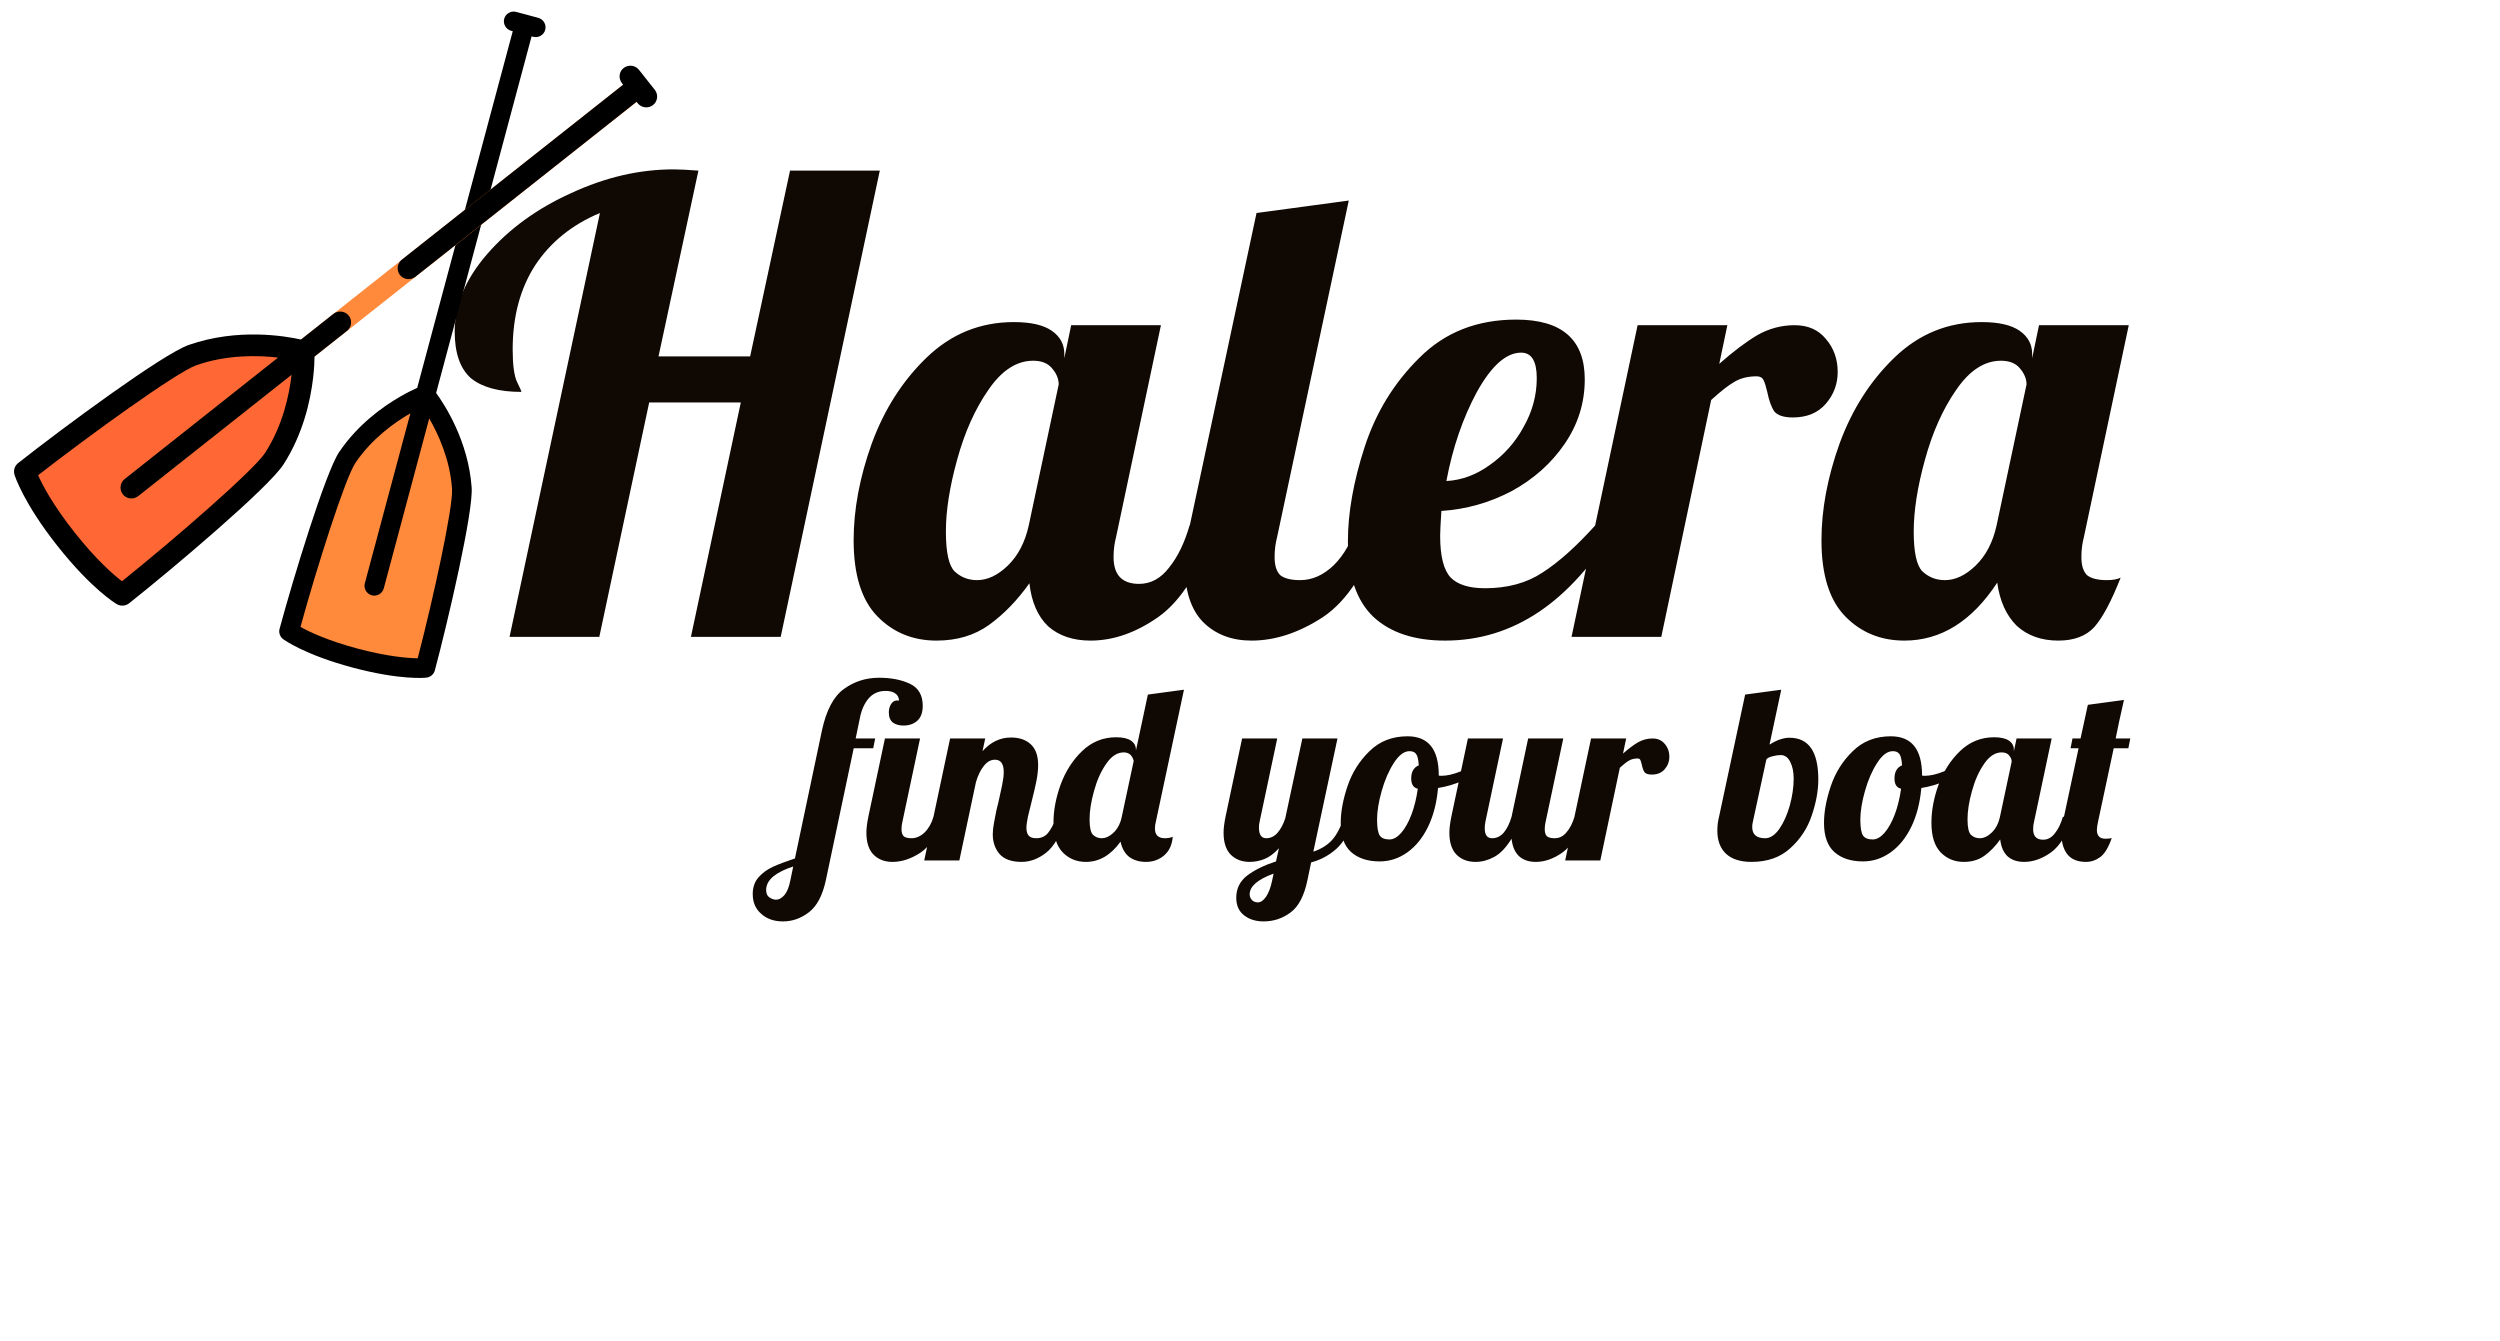 <svg width="369" height="198" viewBox="0 0 369 198" fill="none" xmlns="http://www.w3.org/2000/svg">
<path d="M88.55 31.44C84.44 33.157 81.251 35.733 78.982 39.168C76.774 42.603 75.67 46.743 75.67 51.588C75.67 53.857 75.884 55.452 76.314 56.372C76.743 57.231 76.958 57.721 76.958 57.844C73.646 57.844 71.162 57.169 69.506 55.82C67.911 54.409 67.114 52.109 67.114 48.92C67.114 44.995 68.708 41.192 71.898 37.512C75.148 33.771 79.288 30.765 84.318 28.496C89.347 26.165 94.376 25 99.406 25C100.264 25 101.491 25.061 103.086 25.184L97.198 52.6H110.722L116.61 25.184H129.858L115.23 94H101.982L109.342 59.408H95.818L88.458 94H75.21L88.55 31.44ZM138.233 94.552C134.737 94.552 131.824 93.356 129.493 90.964C127.163 88.572 125.997 84.831 125.997 79.74C125.997 75.201 126.887 70.448 128.665 65.48C130.505 60.451 133.204 56.219 136.761 52.784C140.38 49.288 144.673 47.54 149.641 47.54C152.156 47.54 154.027 47.969 155.253 48.828C156.48 49.687 157.093 50.821 157.093 52.232V52.876L158.105 48H171.353L164.729 79.28C164.484 80.2 164.361 81.181 164.361 82.224C164.361 84.861 165.619 86.18 168.133 86.18C169.851 86.18 171.323 85.383 172.549 83.788C173.837 82.193 174.849 80.108 175.585 77.532H179.449C177.18 84.156 174.359 88.664 170.985 91.056C167.673 93.387 164.331 94.552 160.957 94.552C158.381 94.552 156.296 93.847 154.701 92.436C153.168 90.964 152.248 88.848 151.941 86.088C150.163 88.603 148.169 90.657 145.961 92.252C143.815 93.785 141.239 94.552 138.233 94.552ZM144.213 85.628C145.747 85.628 147.249 84.923 148.721 83.512C150.255 82.04 151.297 80.047 151.849 77.532L156.265 56.74C156.265 55.943 155.959 55.176 155.345 54.44C154.732 53.643 153.781 53.244 152.493 53.244C150.04 53.244 147.832 54.685 145.869 57.568C143.907 60.389 142.373 63.824 141.269 67.872C140.165 71.859 139.613 75.385 139.613 78.452C139.613 81.519 140.043 83.481 140.901 84.34C141.821 85.199 142.925 85.628 144.213 85.628ZM184.727 94.552C181.783 94.552 179.391 93.632 177.551 91.792C175.772 89.952 174.883 87.192 174.883 83.512C174.883 81.979 175.128 79.985 175.619 77.532L185.463 31.44L199.079 29.6L188.499 79.28C188.254 80.2 188.131 81.181 188.131 82.224C188.131 83.451 188.407 84.34 188.959 84.892C189.572 85.383 190.554 85.628 191.903 85.628C193.682 85.628 195.338 84.892 196.871 83.42C198.404 81.887 199.508 79.924 200.183 77.532H204.047C201.778 84.156 198.864 88.664 195.307 91.056C191.75 93.387 188.223 94.552 184.727 94.552ZM213.302 94.552C208.764 94.552 205.237 93.387 202.722 91.056C200.208 88.664 198.95 84.953 198.95 79.924C198.95 75.692 199.778 71.031 201.434 65.94C203.09 60.849 205.789 56.464 209.53 52.784C213.272 49.043 218.025 47.172 223.79 47.172C230.537 47.172 233.91 50.116 233.91 56.004C233.91 59.439 232.929 62.597 230.966 65.48C229.004 68.363 226.397 70.693 223.146 72.472C219.896 74.189 216.43 75.171 212.75 75.416C212.628 77.256 212.566 78.483 212.566 79.096C212.566 82.101 213.088 84.156 214.13 85.26C215.173 86.303 216.86 86.824 219.19 86.824C222.502 86.824 225.324 86.057 227.654 84.524C230.046 82.991 232.653 80.66 235.474 77.532H238.602C231.794 88.879 223.361 94.552 213.302 94.552ZM213.486 71C215.756 70.877 217.902 70.08 219.926 68.608C222.012 67.136 223.668 65.265 224.894 62.996C226.182 60.727 226.826 58.335 226.826 55.82C226.826 53.305 226.06 52.048 224.526 52.048C222.318 52.048 220.141 53.98 217.994 57.844C215.909 61.708 214.406 66.093 213.486 71ZM241.711 48H254.959L253.763 53.704C255.848 51.864 257.719 50.453 259.375 49.472C261.092 48.491 262.932 48 264.895 48C266.858 48 268.391 48.675 269.495 50.024C270.66 51.373 271.243 52.999 271.243 54.9C271.243 56.679 270.66 58.243 269.495 59.592C268.33 60.941 266.704 61.616 264.619 61.616C263.27 61.616 262.35 61.309 261.859 60.696C261.43 60.021 261.092 59.071 260.847 57.844C260.663 57.047 260.479 56.464 260.295 56.096C260.111 55.728 259.774 55.544 259.283 55.544C257.995 55.544 256.891 55.82 255.971 56.372C255.112 56.863 253.978 57.752 252.567 59.04L245.207 94H231.959L241.711 48ZM281.085 94.552C277.589 94.552 274.676 93.356 272.345 90.964C270.014 88.572 268.849 84.831 268.849 79.74C268.849 75.201 269.738 70.448 271.517 65.48C273.357 60.451 276.056 56.219 279.613 52.784C283.232 49.288 287.525 47.54 292.493 47.54C295.008 47.54 296.878 47.969 298.105 48.828C299.332 49.687 299.945 50.821 299.945 52.232V52.876L300.957 48H314.205L307.581 79.28C307.336 80.2 307.213 81.181 307.213 82.224C307.213 83.451 307.489 84.34 308.041 84.892C308.654 85.383 309.636 85.628 310.985 85.628C311.844 85.628 312.518 85.505 313.009 85.26C311.66 88.695 310.372 91.117 309.145 92.528C307.918 93.877 306.14 94.552 303.809 94.552C301.294 94.552 299.24 93.816 297.645 92.344C296.112 90.811 295.161 88.695 294.793 85.996C291.052 91.7 286.482 94.552 281.085 94.552ZM287.065 85.628C288.598 85.628 290.101 84.923 291.573 83.512C293.106 82.04 294.149 80.047 294.701 77.532L299.117 56.74C299.117 55.943 298.81 55.176 298.197 54.44C297.584 53.643 296.633 53.244 295.345 53.244C292.892 53.244 290.684 54.685 288.721 57.568C286.758 60.389 285.225 63.824 284.121 67.872C283.017 71.859 282.465 75.385 282.465 78.452C282.465 81.519 282.894 83.481 283.753 84.34C284.673 85.199 285.777 85.628 287.065 85.628Z" fill="#0F0803"/>
<path d="M115.567 136C114.247 136 113.179 135.628 112.363 134.884C111.523 134.164 111.103 133.192 111.103 131.968C111.103 130.96 111.391 130.132 111.967 129.484C112.543 128.836 113.251 128.32 114.091 127.936C114.931 127.552 116.011 127.144 117.331 126.712L121.327 107.776C121.975 104.8 123.055 102.772 124.567 101.692C126.079 100.588 127.807 100.036 129.751 100.036C131.551 100.036 133.075 100.336 134.323 100.936C135.571 101.536 136.195 102.616 136.195 104.176C136.195 105.184 135.919 105.928 135.367 106.408C134.839 106.864 134.167 107.092 133.351 107.092C132.727 107.092 132.211 106.948 131.803 106.66C131.395 106.348 131.191 105.844 131.191 105.148C131.191 104.692 131.299 104.284 131.515 103.924C131.755 103.564 132.055 103.384 132.415 103.384C132.583 103.384 132.679 103.396 132.703 103.42C132.679 102.94 132.487 102.58 132.127 102.34C131.791 102.1 131.323 101.98 130.723 101.98C129.667 101.98 128.815 102.364 128.167 103.132C127.543 103.9 127.123 104.872 126.907 106.048L126.295 109H129.175L128.887 110.44H126.007L121.903 129.88C121.423 132.136 120.595 133.72 119.419 134.632C118.243 135.544 116.959 136 115.567 136ZM131.731 127.216C130.579 127.216 129.643 126.856 128.923 126.136C128.227 125.416 127.879 124.336 127.879 122.896C127.879 122.296 127.975 121.516 128.167 120.556L130.615 109H135.799L133.207 121.24C133.111 121.6 133.063 121.984 133.063 122.392C133.063 122.872 133.171 123.22 133.387 123.436C133.627 123.628 134.011 123.724 134.539 123.724C135.235 123.724 135.883 123.436 136.483 122.86C137.083 122.26 137.515 121.492 137.779 120.556H139.291C138.403 123.148 137.263 124.912 135.871 125.848C134.479 126.76 133.099 127.216 131.731 127.216ZM114.559 132.796C114.967 132.796 115.375 132.568 115.783 132.112C116.167 131.656 116.455 130.948 116.647 129.988L117.079 127.9C115.855 128.284 114.883 128.764 114.163 129.34C113.443 129.94 113.083 130.612 113.083 131.356C113.083 131.884 113.251 132.256 113.587 132.472C113.923 132.688 114.247 132.796 114.559 132.796ZM150.781 127.216C149.317 127.216 148.237 126.832 147.541 126.064C146.869 125.272 146.533 124.3 146.533 123.148C146.533 122.644 146.593 122.08 146.713 121.456C146.833 120.808 146.953 120.184 147.073 119.584C147.217 118.984 147.313 118.6 147.361 118.432C147.553 117.592 147.733 116.764 147.901 115.948C148.069 115.132 148.153 114.472 148.153 113.968C148.153 112.744 147.721 112.132 146.857 112.132C146.233 112.132 145.681 112.444 145.201 113.068C144.721 113.668 144.337 114.46 144.049 115.444L141.601 127H136.417L140.233 109H145.417L145.021 110.872C146.221 109.528 147.625 108.856 149.233 108.856C150.457 108.856 151.429 109.192 152.149 109.864C152.869 110.536 153.229 111.556 153.229 112.924C153.229 113.62 153.145 114.4 152.977 115.264C152.809 116.104 152.569 117.136 152.257 118.36C152.065 119.104 151.885 119.836 151.717 120.556C151.573 121.252 151.501 121.804 151.501 122.212C151.501 122.692 151.609 123.064 151.825 123.328C152.041 123.592 152.413 123.724 152.941 123.724C153.661 123.724 154.237 123.472 154.669 122.968C155.101 122.44 155.533 121.636 155.965 120.556H157.477C156.589 123.196 155.557 124.972 154.381 125.884C153.229 126.772 152.029 127.216 150.781 127.216ZM160.281 127.216C158.913 127.216 157.773 126.748 156.861 125.812C155.949 124.876 155.493 123.412 155.493 121.42C155.493 119.644 155.841 117.784 156.537 115.84C157.257 113.872 158.313 112.216 159.705 110.872C161.121 109.504 162.801 108.82 164.745 108.82C165.729 108.82 166.461 108.988 166.941 109.324C167.421 109.66 167.661 110.104 167.661 110.656V110.8L169.425 102.52L174.753 101.8L170.613 121.24C170.517 121.6 170.469 121.948 170.469 122.284C170.469 123.244 170.961 123.724 171.945 123.724C172.377 123.724 172.761 123.652 173.097 123.508C173.001 124.708 172.569 125.632 171.801 126.28C171.057 126.904 170.169 127.216 169.137 127.216C168.177 127.216 167.361 126.976 166.689 126.496C166.041 125.992 165.609 125.236 165.393 124.228C163.953 126.22 162.249 127.216 160.281 127.216ZM162.621 123.724C163.149 123.724 163.677 123.496 164.205 123.04C164.757 122.584 165.165 121.948 165.429 121.132L165.573 120.556L167.337 112.312C167.121 111.472 166.629 111.052 165.861 111.052C164.901 111.052 164.037 111.616 163.269 112.744C162.501 113.848 161.901 115.192 161.469 116.776C161.037 118.336 160.821 119.716 160.821 120.916C160.821 122.116 160.989 122.884 161.325 123.22C161.685 123.556 162.117 123.724 162.621 123.724ZM186.503 136C185.351 136 184.391 135.7 183.623 135.1C182.855 134.5 182.471 133.636 182.471 132.508C182.471 131.14 183.023 130.036 184.127 129.196C185.231 128.38 186.635 127.696 188.339 127.144L188.771 125.2C188.075 125.968 187.367 126.496 186.647 126.784C185.927 127.072 185.195 127.216 184.451 127.216C183.299 127.216 182.363 126.856 181.643 126.136C180.947 125.416 180.599 124.336 180.599 122.896C180.599 122.296 180.695 121.516 180.887 120.556L183.335 109H188.519L185.927 121.24C185.855 121.528 185.819 121.828 185.819 122.14C185.819 123.196 186.179 123.724 186.899 123.724C187.523 123.724 188.075 123.46 188.555 122.932C189.035 122.38 189.419 121.66 189.707 120.772L192.227 109H197.411L193.847 125.704C194.999 125.32 195.923 124.744 196.619 123.976C197.315 123.208 197.903 122.068 198.383 120.556H199.895C199.247 122.692 198.371 124.264 197.267 125.272C196.163 126.256 194.915 126.928 193.523 127.288L192.983 129.88C192.503 132.208 191.675 133.804 190.499 134.668C189.323 135.556 187.991 136 186.503 136ZM185.675 133.192C186.083 133.192 186.479 132.916 186.863 132.364C187.247 131.812 187.547 131.02 187.763 129.988L187.979 128.944C185.627 129.808 184.451 130.828 184.451 132.004C184.451 132.316 184.559 132.592 184.775 132.832C184.991 133.072 185.291 133.192 185.675 133.192ZM203.651 127.144C201.875 127.144 200.471 126.688 199.439 125.776C198.407 124.864 197.891 123.424 197.891 121.456C197.891 119.824 198.227 118.012 198.899 116.02C199.571 114.028 200.651 112.312 202.139 110.872C203.627 109.408 205.499 108.676 207.755 108.676C210.827 108.676 212.363 110.596 212.363 114.436V114.472C212.435 114.496 212.567 114.508 212.759 114.508C213.551 114.508 214.463 114.304 215.495 113.896C216.527 113.464 217.463 112.948 218.303 112.348L218.627 113.32C217.931 114.064 217.019 114.7 215.891 115.228C214.787 115.732 213.575 116.092 212.255 116.308C212.063 118.492 211.571 120.4 210.779 122.032C209.987 123.664 208.967 124.924 207.719 125.812C206.471 126.7 205.115 127.144 203.651 127.144ZM205.091 123.904C205.667 123.904 206.243 123.58 206.819 122.932C207.395 122.26 207.899 121.36 208.331 120.232C208.763 119.08 209.075 117.808 209.267 116.416C208.619 116.272 208.295 115.768 208.295 114.904C208.295 113.92 208.667 113.272 209.411 112.96C209.363 112.168 209.243 111.628 209.051 111.34C208.859 111.028 208.523 110.872 208.043 110.872C207.251 110.872 206.483 111.448 205.739 112.6C204.995 113.752 204.395 115.132 203.939 116.74C203.483 118.348 203.255 119.764 203.255 120.988C203.255 122.14 203.387 122.92 203.651 123.328C203.915 123.712 204.395 123.904 205.091 123.904ZM217.779 127.216C216.627 127.216 215.691 126.856 214.971 126.136C214.275 125.416 213.927 124.336 213.927 122.896C213.927 122.296 214.023 121.516 214.215 120.556L216.663 109H221.847L219.255 121.24C219.183 121.6 219.147 121.936 219.147 122.248C219.147 123.232 219.507 123.724 220.227 123.724C220.899 123.724 221.475 123.448 221.955 122.896C222.435 122.32 222.819 121.54 223.107 120.556L225.555 109H230.739L228.147 121.24C228.051 121.6 228.003 121.984 228.003 122.392C228.003 122.872 228.111 123.22 228.327 123.436C228.567 123.628 228.951 123.724 229.479 123.724C230.151 123.724 230.727 123.436 231.207 122.86C231.711 122.284 232.107 121.516 232.395 120.556H233.907C233.019 123.148 231.915 124.912 230.595 125.848C229.299 126.76 227.991 127.216 226.671 127.216C225.639 127.216 224.811 126.928 224.187 126.352C223.587 125.776 223.227 124.924 223.107 123.796C222.291 125.116 221.427 126.016 220.515 126.496C219.627 126.976 218.715 127.216 217.779 127.216ZM234.839 109H240.023L239.555 111.232C240.371 110.512 241.103 109.96 241.751 109.576C242.423 109.192 243.143 109 243.911 109C244.679 109 245.279 109.264 245.711 109.792C246.167 110.32 246.395 110.956 246.395 111.7C246.395 112.396 246.167 113.008 245.711 113.536C245.255 114.064 244.619 114.328 243.803 114.328C243.275 114.328 242.915 114.208 242.723 113.968C242.555 113.704 242.423 113.332 242.327 112.852C242.255 112.54 242.183 112.312 242.111 112.168C242.039 112.024 241.907 111.952 241.715 111.952C241.211 111.952 240.779 112.06 240.419 112.276C240.083 112.468 239.639 112.816 239.087 113.32L236.207 127H231.023L234.839 109ZM258.518 127.216C256.886 127.216 255.638 126.82 254.774 126.028C253.91 125.212 253.478 124.072 253.478 122.608C253.478 121.888 253.562 121.204 253.73 120.556L257.582 102.52L262.91 101.8L261.182 109.9C261.854 109.492 262.406 109.228 262.838 109.108C263.27 108.964 263.702 108.892 264.134 108.892C266.966 108.892 268.382 110.944 268.382 115.048C268.382 116.704 268.058 118.48 267.41 120.376C266.786 122.248 265.73 123.856 264.242 125.2C262.778 126.544 260.87 127.216 258.518 127.216ZM260.534 123.724C261.278 123.724 261.974 123.268 262.622 122.356C263.27 121.42 263.786 120.268 264.17 118.9C264.554 117.508 264.746 116.176 264.746 114.904C264.746 113.944 264.578 113.128 264.242 112.456C263.906 111.784 263.438 111.448 262.838 111.448C262.478 111.448 262.07 111.508 261.614 111.628C261.182 111.724 260.882 111.88 260.714 112.096L258.734 121.24C258.662 121.528 258.626 121.804 258.626 122.068C258.626 123.172 259.262 123.724 260.534 123.724ZM274.983 127.144C273.207 127.144 271.803 126.688 270.771 125.776C269.739 124.864 269.223 123.424 269.223 121.456C269.223 119.824 269.559 118.012 270.231 116.02C270.903 114.028 271.983 112.312 273.471 110.872C274.959 109.408 276.831 108.676 279.087 108.676C282.159 108.676 283.695 110.596 283.695 114.436V114.472C283.767 114.496 283.899 114.508 284.091 114.508C284.883 114.508 285.795 114.304 286.827 113.896C287.859 113.464 288.795 112.948 289.635 112.348L289.959 113.32C289.263 114.064 288.351 114.7 287.223 115.228C286.119 115.732 284.907 116.092 283.587 116.308C283.395 118.492 282.903 120.4 282.111 122.032C281.319 123.664 280.299 124.924 279.051 125.812C277.803 126.7 276.447 127.144 274.983 127.144ZM276.423 123.904C276.999 123.904 277.575 123.58 278.151 122.932C278.727 122.26 279.231 121.36 279.663 120.232C280.095 119.08 280.407 117.808 280.599 116.416C279.951 116.272 279.627 115.768 279.627 114.904C279.627 113.92 279.999 113.272 280.743 112.96C280.695 112.168 280.575 111.628 280.383 111.34C280.191 111.028 279.855 110.872 279.375 110.872C278.583 110.872 277.815 111.448 277.071 112.6C276.327 113.752 275.727 115.132 275.271 116.74C274.815 118.348 274.587 119.764 274.587 120.988C274.587 122.14 274.719 122.92 274.983 123.328C275.247 123.712 275.727 123.904 276.423 123.904ZM289.867 127.216C288.499 127.216 287.359 126.748 286.447 125.812C285.535 124.876 285.079 123.412 285.079 121.42C285.079 119.644 285.427 117.784 286.123 115.84C286.843 113.872 287.899 112.216 289.291 110.872C290.707 109.504 292.387 108.82 294.331 108.82C295.315 108.82 296.047 108.988 296.527 109.324C297.007 109.66 297.247 110.104 297.247 110.656V110.908L297.643 109H302.827L300.235 121.24C300.139 121.6 300.091 121.984 300.091 122.392C300.091 123.424 300.583 123.94 301.567 123.94C302.239 123.94 302.815 123.628 303.295 123.004C303.799 122.38 304.195 121.564 304.483 120.556H305.995C305.107 123.148 304.003 124.912 302.683 125.848C301.387 126.76 300.079 127.216 298.759 127.216C297.751 127.216 296.935 126.94 296.311 126.388C295.711 125.812 295.351 124.984 295.231 123.904C294.535 124.888 293.755 125.692 292.891 126.316C292.051 126.916 291.043 127.216 289.867 127.216ZM292.207 123.724C292.807 123.724 293.395 123.448 293.971 122.896C294.571 122.32 294.979 121.54 295.195 120.556L296.923 112.42C296.923 112.108 296.803 111.808 296.563 111.52C296.323 111.208 295.951 111.052 295.447 111.052C294.487 111.052 293.623 111.616 292.855 112.744C292.087 113.848 291.487 115.192 291.055 116.776C290.623 118.336 290.407 119.716 290.407 120.916C290.407 122.116 290.575 122.884 290.911 123.22C291.271 123.556 291.703 123.724 292.207 123.724ZM307.88 127.216C306.656 127.216 305.744 126.844 305.144 126.1C304.568 125.356 304.28 124.372 304.28 123.148C304.28 122.524 304.352 121.888 304.496 121.24L306.8 110.44H305.612L305.9 109H307.088L308.168 104.032L313.496 103.312C313.28 104.224 313.16 104.764 313.136 104.932C312.968 105.604 312.68 106.96 312.272 109H314.432L314.144 110.44H311.984L309.68 121.24C309.56 121.768 309.5 122.188 309.5 122.5C309.5 123.364 309.92 123.796 310.76 123.796C311.192 123.796 311.504 123.76 311.696 123.688C311.216 125.08 310.652 126.016 310.004 126.496C309.356 126.976 308.648 127.216 307.88 127.216Z" fill="#0F0803"/>
<g clip-path="url(#clip0)">
<path d="M62.857 58.068C62.857 58.068 55.73 60.769 51.339 67.263C49.518 69.951 44.887 84.987 42.739 92.953C42.739 92.953 45.561 95.041 52.467 96.891C59.373 98.742 62.845 98.353 62.845 98.353C64.969 90.38 68.461 75.052 68.243 71.805C67.678 63.97 62.857 58.068 62.857 58.068Z" fill="#FF8A3B"/>
<path d="M41.813 94.357C41.944 94.443 44.943 96.63 52.017 98.525C59.09 100.42 62.79 100.042 62.937 100.017C63.529 99.958 64.029 99.528 64.183 98.955C66.146 91.579 69.878 75.548 69.615 71.942C69.135 65.129 65.655 59.766 64.373 58.001L78.464 5.366L78.703 5.43C79.468 5.635 80.271 5.171 80.475 4.407C80.68 3.642 80.217 2.839 79.452 2.634L76.178 1.757C75.796 1.655 75.408 1.717 75.09 1.901C74.772 2.084 74.523 2.389 74.421 2.772C74.216 3.536 74.68 4.339 75.444 4.544L75.683 4.608L61.577 57.252C60.997 57.506 60.114 57.935 59.053 58.548C56.447 60.052 52.797 62.685 50.068 66.705C48.046 69.71 43.253 85.445 41.266 92.814C41.112 93.388 41.321 93.994 41.813 94.357ZM52.468 68.308C54.886 64.731 58.239 62.351 60.572 61.004L53.849 86.095C53.644 86.859 54.108 87.662 54.872 87.867C55.637 88.072 56.44 87.609 56.645 86.844L63.353 61.761C64.7 64.094 66.42 67.808 66.719 72.14C66.913 74.856 63.895 88.556 61.653 97.163C60.225 97.139 57.234 96.927 52.766 95.729C48.273 94.525 45.586 93.229 44.352 92.527C46.705 83.937 50.942 70.563 52.468 68.308Z" fill="black"/>
</g>
<g clip-path="url(#clip1)">
<path d="M44.186 52.166C44.186 52.166 44.57 60.636 39.872 67.984C37.93 71.029 24.613 82.388 17.423 88.093C17.423 88.093 14.049 86.112 9.112 79.893C4.176 73.674 3.044 69.937 3.044 69.937C10.251 64.254 24.368 53.929 27.781 52.721C36.032 49.843 44.186 52.166 44.186 52.166Z" fill="#FF6835"/>
<path d="M95.822 12.97C95.87 12.564 95.484 12.343 95.211 11.998C94.665 11.307 93.921 10.965 93.23 11.512L18.372 70.727C17.681 71.273 17.561 72.297 18.108 72.988C18.654 73.679 19.679 73.798 20.369 73.252L95.206 14.054C95.573 13.764 95.775 13.376 95.822 12.97Z" fill="#FF8A3B"/>
<path d="M46.215 55.773C46.372 54.42 46.421 53.328 46.425 52.624L51.217 48.833C51.563 48.56 51.765 48.172 51.812 47.766C51.859 47.36 51.752 46.936 51.479 46.591C50.932 45.9 49.908 45.781 49.217 46.327L44.425 50.117C42.077 49.589 35.064 48.398 27.875 50.91C24.078 52.211 9.349 63.09 2.681 68.347C2.163 68.757 1.946 69.437 2.145 70.087C2.204 70.251 3.429 74.195 8.483 80.584C13.537 86.973 17.091 89.093 17.239 89.169C17.806 89.509 18.537 89.457 19.055 89.048C25.706 83.769 39.685 71.94 41.844 68.547C44.766 63.99 45.827 59.098 46.215 55.773ZM11.008 78.586C7.798 74.528 6.261 71.586 5.626 70.141C13.448 64.059 26.092 54.934 28.954 53.916C33.489 52.329 38.062 52.431 41.039 52.779L18.393 70.71C17.703 71.256 17.583 72.28 18.129 72.971C18.676 73.662 19.7 73.781 20.391 73.235L43.034 55.324C42.687 58.3 41.755 62.757 39.145 66.822C37.515 69.375 25.723 79.598 18.005 85.79C16.728 84.818 14.219 82.644 11.008 78.586Z" fill="black"/>
<path d="M91.807 12.286L91.978 12.502L59.3 38.334C58.609 38.88 58.49 39.904 59.036 40.595C59.583 41.286 60.607 41.406 61.298 40.859L93.956 15.025L94.127 15.241C94.674 15.932 95.698 16.051 96.389 15.505C96.734 15.232 96.936 14.844 96.984 14.438C97.031 14.032 96.924 13.608 96.65 13.263L94.311 10.305C93.765 9.615 92.74 9.495 92.05 10.041C91.361 10.569 91.244 11.574 91.807 12.286Z" fill="black"/>
</g>
<defs>
<clipPath id="clip0">
<rect x="117.916" y="68.416" width="79" height="79" transform="rotate(150 117.916 68.416)" fill="white"/>
</clipPath>
<clipPath id="clip1">
<rect y="87.294" width="87.887" height="87.887" transform="rotate(-83.345 0 87.294)" fill="white"/>
</clipPath>
</defs>
</svg>
